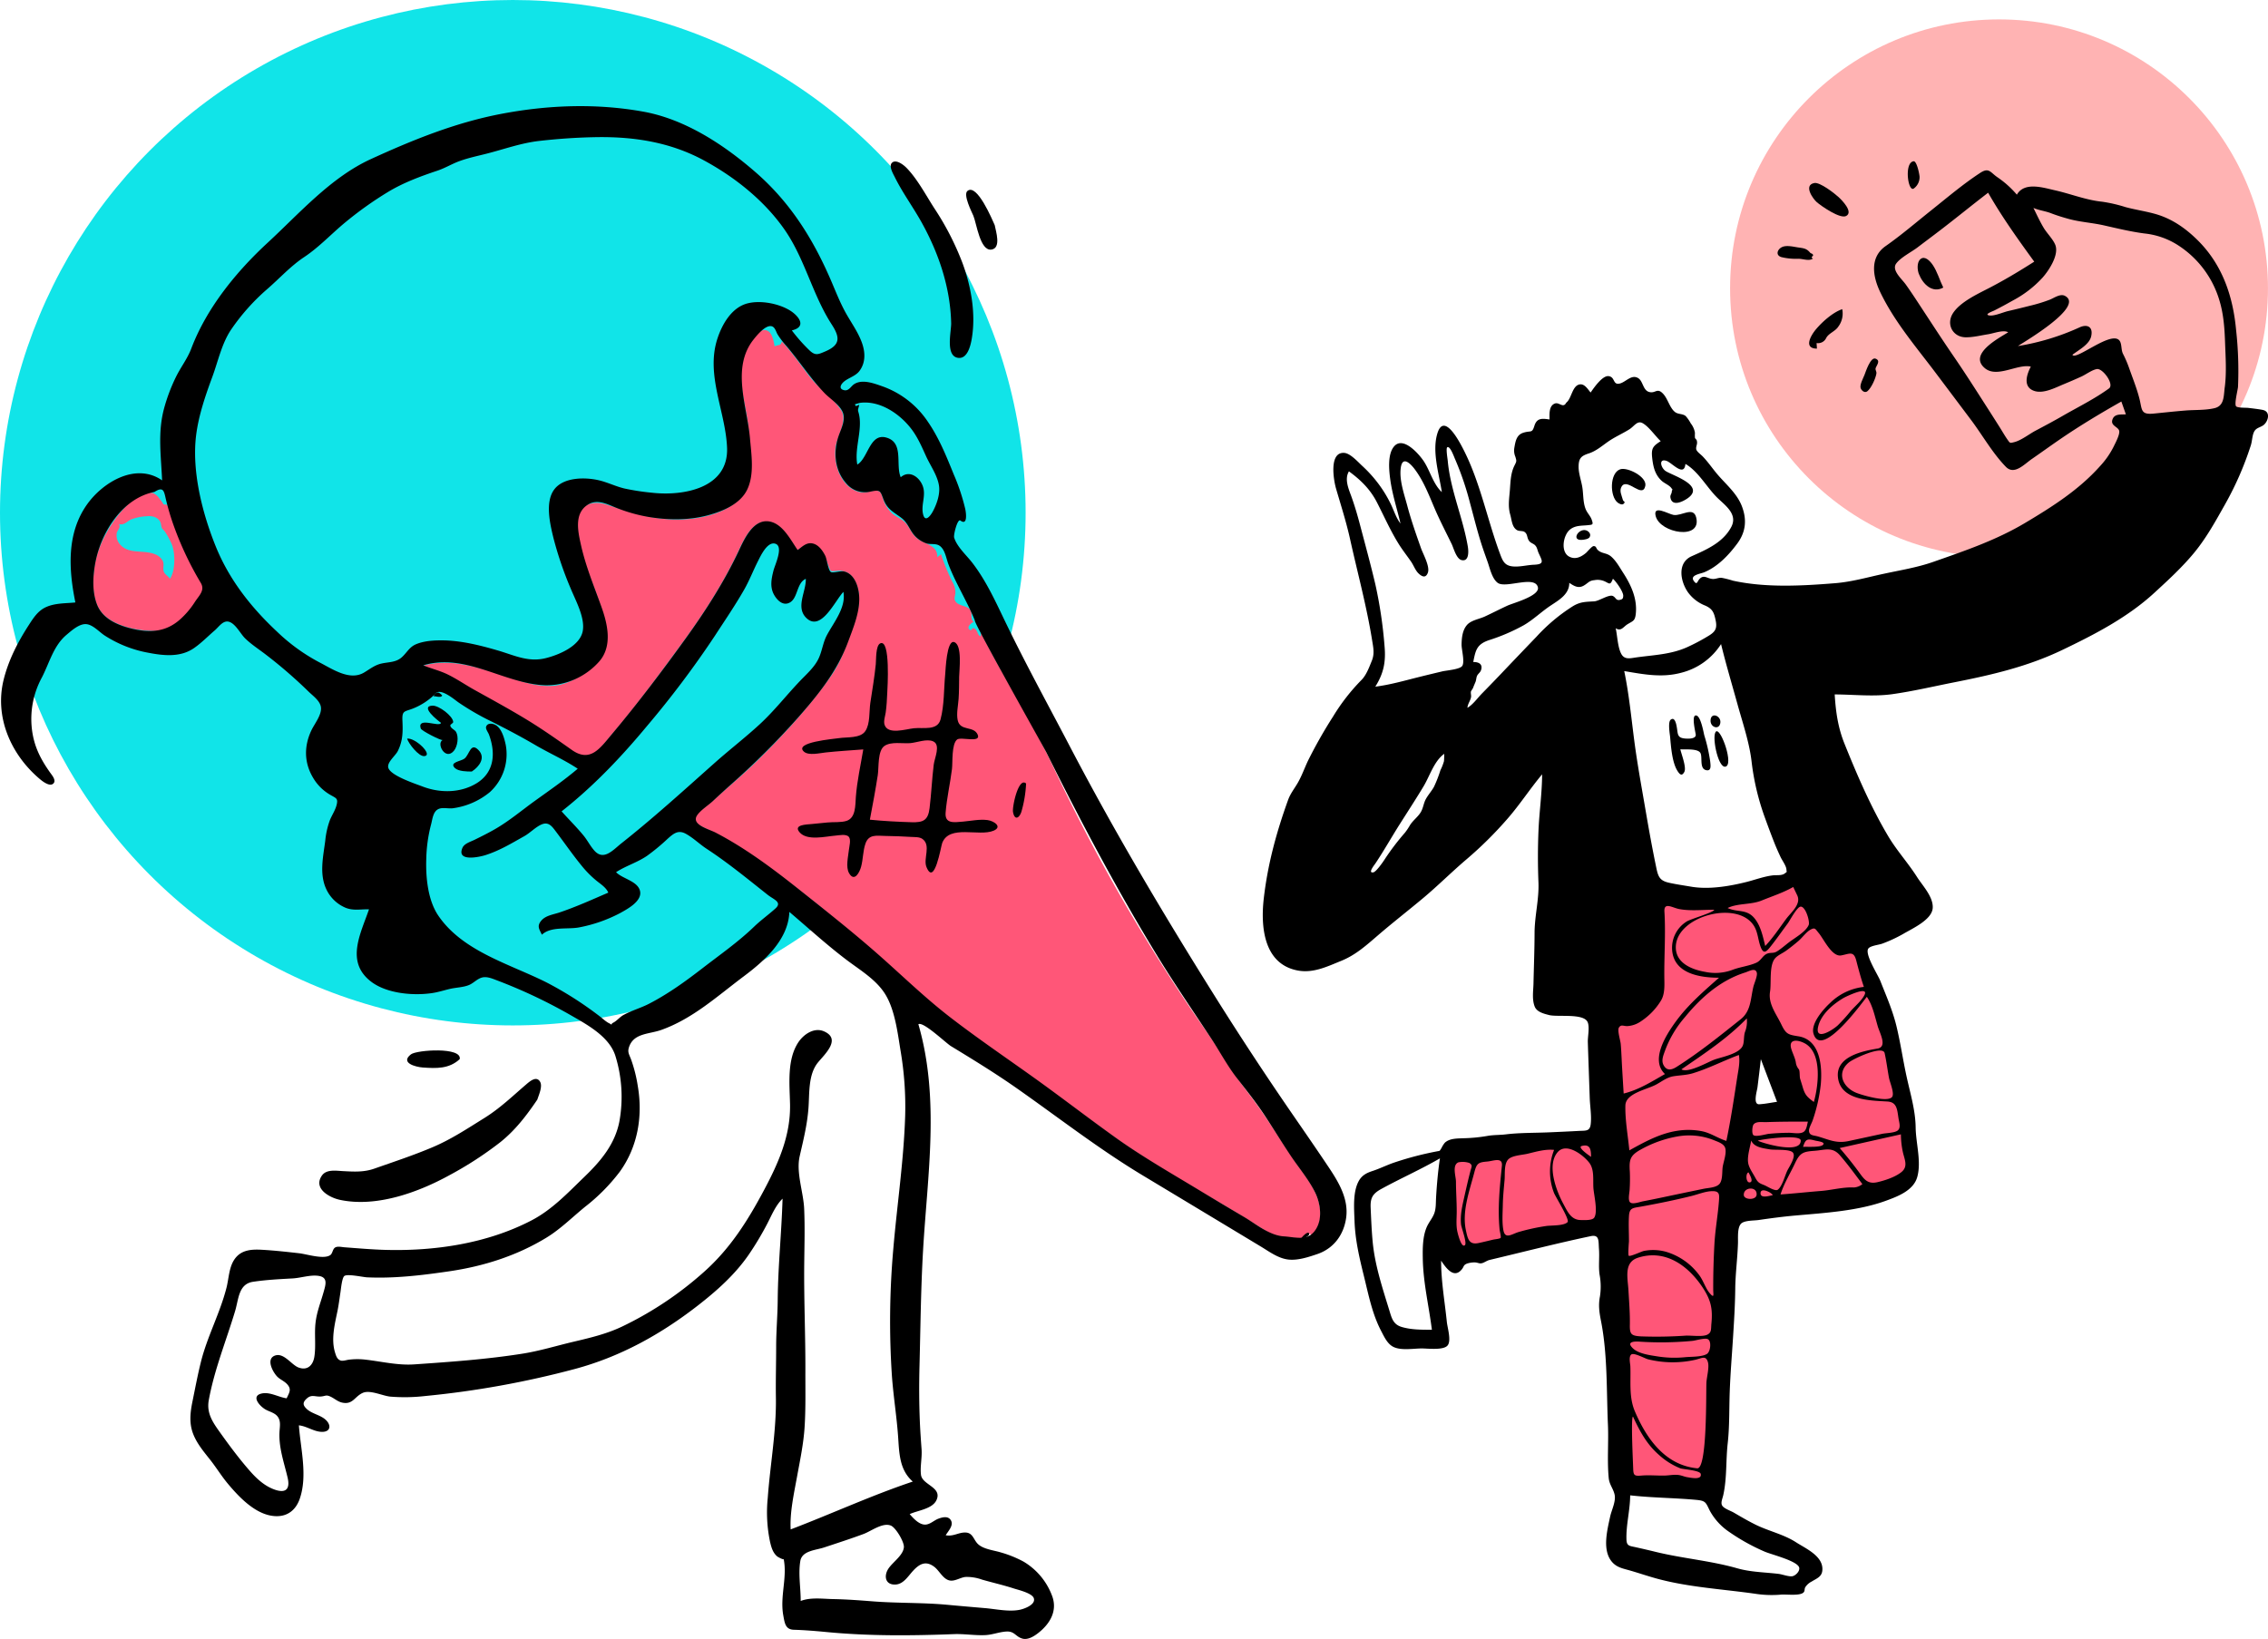 <svg xmlns="http://www.w3.org/2000/svg" width="934.683" height="675.565" viewBox="0 0 934.683 675.565">
  <g id="Group_424" data-name="Group 424" transform="translate(-875.545 -167.32)">
    <circle id="Oval" cx="110.836" cy="110.836" r="110.836" transform="translate(1588.545 175.32)" fill="#ffb3b3"/>
    <circle id="Oval-2" data-name="Oval" cx="211.336" cy="211.336" r="211.336" transform="translate(875.545 167.32)" fill="#11e4e8"/>
    <g id="composition-6" transform="translate(875.983 211.07)">
      <g id="Character_ice-cream" data-name="Character/ice-cream" transform="translate(0 0)">
        <path id="Combined-Shape" d="M844.891,357.777c3.585-.384,4.1,4.482,4.586,6.7,1.381-.873,2.611-.038,2.924-2.076,4.37,4.582,7.87,9.842,11.751,14.819,3.722,4.776,9.54,8.575,12.76,13.6,2.733,4.262-1.776,10.734-2.334,15.279-.629,5.122.708,10.985,4.2,14.89a10.95,10.95,0,0,0,6.052,3.586c2.4.488,4.69-.923,6.807-.623,1.756.249,1.833,1.411,2.446,3.137a13.764,13.764,0,0,0,3.892,6.267c2.216,1.858,4.6,2.394,6.286,4.891,1.475,2.178,2.312,4.288,4.6,5.8,3.053,2.018,7.95,2.628,7.619,7.339l1.575-1.252a81.865,81.865,0,0,0,4.679,11.381,8.412,8.412,0,0,1,1.225,4.559c-.029,1.264-.721,2.22.027,3.443,1.2,1.958,4.4,1.692,5.862,3.276,1.5,1.623-.057,3.826,1.675,5.24-.73.224-2.752,1.859-1.991,2.851,1.093,1.427,1.176-.528,1.942-.292,1.76.539,1.389,2.738,2.762,3.335.28.122.261-1.175.246-1.526v-.021l.605,1.187c9.173,17.9,20.052,34.89,28.673,53.058l.571,1.213a739.335,739.335,0,0,0,55.47,97.908c4.91,7.328,10.3,14.607,14.838,22.144,4.562,7.575,10.247,14.288,15.293,21.531,5.19,7.451,9.941,15.206,15.173,22.624,4.173,5.916,9.273,12.212,9.206,19.84-.031,3.39-.524,7.134-3.789,8.956-.079-1.4-2.192.148-2.7.491-2.181,1.485-1,1.321-3.346.8-3.816-.843-7.074.3-10.6-1.872-7.487-4.6-14.865-9.336-22.487-13.728-16.473-9.493-32.781-19.213-48.062-30.558-26.713-19.833-55.735-37.605-80.284-60.166-24.531-22.543-50.274-44.909-79.384-61.4-1.952-1.105-7.544-2.764-7.029-5.4.452-2.31,5.482-5.549,7.246-7.148,6.123-5.551,12.5-10.8,18.4-16.594,10.9-10.688,21.724-22.483,30.469-35.023,4.254-6.1,6.425-12.886,8.908-19.822,2.192-6.123,4.218-13.66.66-19.717a6.971,6.971,0,0,0-7.1-3.731c-2.632.176-2.514.716-3.558-2.079-1.124-3.008-2.037-6.5-5.051-8.239-3.121-1.8-5.248.12-7.776,1.926-2.908-4.2-6.476-11.474-12.339-11.876-6.122-.42-9.6,7.148-11.713,11.7-6.251,13.46-14.385,26.033-23.132,38.019-9.481,12.993-19.175,26.209-29.622,38.443-2.212,2.59-4.723,6.37-7.84,7.941s-5.693.185-8.313-1.594l-.238-.163c-6.368-4.371-12.561-8.86-19.191-12.861-7.343-4.433-14.893-8.493-22.383-12.669-3.3-1.842-6.439-4.061-9.844-5.715-3.172-1.542-6.627-2.305-9.874-3.655,11.925-3.558,24.485,1.1,35.772,4.8,5.858,1.918,11.984,3.916,18.239,3.4,5.409-.446,10.318-3.344,14.6-6.51,7.735-5.722,8.342-14.317,5.82-23-2.9-10-7.341-19.615-10.7-29.477-1.525-4.486-2.576-9.25.9-13.126,3.107-3.468,7.128-3.9,11.369-2.53,10.283,3.311,19.4,6.42,30.427,6.106,8.618-.245,19.58-2.693,25.386-9.7,3.182-3.841,3.3-9.123,3.317-13.888a118.82,118.82,0,0,0-1.13-16.916c-1.409-9.975-5.065-19.963-.481-29.648C838.937,363.385,841.93,358.094,844.891,357.777Zm89.593,124.59v.008l0-.007h0C934.478,482.285,934.481,482.3,934.484,482.367ZM577.806,435.522c2.694-3.73,10.068-12.415,15.7-10.515a6.287,6.287,0,0,1,2.341,2.043q.689.9,1.367,1.8.421,1.188,1.513.7c1.974,2.736,4.76,4.8,5.9,8.162,1.124,3.329,4.141,6.558,5.92,9.612,1.376,2.362,4.48,8.667,4.242,11.621v7.538c-.28,2.93-5.754,8.172-7.679,10.154-4.78,4.923-9.971,5.553-17.054,4.925-6-.532-13.772-2.534-17.834-7.307-3.9-4.579-3.843-11.676-3.266-17.316C569.753,449.065,573.206,441.891,577.806,435.522Zm18.462,1.25c-1.1-2.042-3.5-2.547-5.614-2.3a20.324,20.324,0,0,0-6.47,1.361c-1.787.871-2.692,2.4-4.92,1.884.882,1.522-.7,2.4-.927,3.772a5.549,5.549,0,0,0,1.438,4.678c2.408,2.769,6,2.715,9.35,2.985,2.829.228,6.309.7,7.971,3.35,1.072,1.71.1,2.943.6,4.661.369,1.266,1.915,1.993,2.591,3.079,2.264-3.335,2.185-10.479.8-14.045a32.171,32.171,0,0,0-2.863-5.357c-.32-.484-1.075-1.062-1.276-1.462C596.607,438.682,596.649,437.477,596.269,436.772Z" transform="translate(-530.669 -265.427)" fill="#ff5678" fill-rule="evenodd"/>
        <g id="Ink" transform="translate(0 0)">
          <path id="ink-shape" d="M329.541,615.023c4.1-1.6,9.146-.854,13.441-.777,5.392.1,10.8.507,16.174.928,10.324.809,20.6.467,30.928,1.433,5.13.479,10.263.922,15.4,1.36,4.494.383,9.714,1.575,14.2.717,1.853-.354,6.853-2.1,5.926-4.814-.715-2.095-6.344-3.386-8.178-3.982-4.314-1.4-8.768-2.409-13.129-3.66a18.423,18.423,0,0,0-6.828-1.11c-2,.189-4.11,1.684-6.138,1.512-3-.254-4.544-4.023-6.744-5.685-3.5-2.647-6.1-1.233-8.784,1.685-1.986,2.157-3.877,5.42-7.134,5.613-4.144.246-4.951-3.31-3.122-6.325,1.685-2.777,6.271-5.625,6.517-9.087.156-2.189-3.342-8.043-5.355-8.876-3.385-1.4-8.17,2.307-11.231,3.445-5.345,1.986-10.8,3.745-16.213,5.539-3.7,1.226-9.194,1.335-9.893,5.675-.875,5.434.191,10.953.166,16.41M117.7,531.482c1.076-2.386,2.207-3.743.055-5.957-1.2-1.238-2.9-1.847-4.084-3.132-1.779-1.931-4.567-7.208-.753-8.537,3.645-1.271,6.716,3.807,9.65,4.922,3.723,1.415,6.03-.958,6.562-4.518.684-4.574-.068-9.354.477-13.985.534-4.54,2.119-8.31,3.335-12.657.824-2.947,1.833-5.915-1.907-6.568-3.43-.6-7.409.826-10.887,1.018-5.425.3-10.914.572-16.294,1.386-6.006.909-5.9,7.055-7.405,12.079-3.656,12.181-8.559,24.133-10.842,36.691-.985,5.415,1.625,9.123,4.662,13.381,3.8,5.331,7.758,10.648,12.064,15.586,2.876,3.3,6.116,6.369,10.3,7.885,4.744,1.717,6.556-.19,5.462-4.868-1.445-6.176-3.625-12.142-3.368-18.575.094-2.342.775-4.859-.913-6.819-1.171-1.359-3.176-1.818-4.7-2.645-2.518-1.365-6.42-5.757-1.514-6.7,3.332-.642,6.873,1.6,10.1,2.015M231.008,289.55c2.994,3.345,6.248,6.546,9.087,10.021,1.628,1.993,2.781,4.389,4.527,6.278,3.826,4.137,7.637-.447,11.024-3.127,13.323-10.54,25.86-21.962,38.554-33.243,6.048-5.375,12.482-10.332,18.433-15.809,6.029-5.548,11.049-12.043,16.7-17.954,2.713-2.838,5.96-5.654,7.635-9.28,1.428-3.092,1.744-6.456,3.372-9.514,2.819-5.295,7.987-11.442,6.8-17.846-3.49,3.661-9.3,16.782-15.393,10.629-4.346-4.392.093-10.884-.1-16-4.127,1.752-3.055,8.858-7.454,10.116-2.38.68-4.415-1.476-5.525-3.366-1.919-3.268-1.215-6.688-.344-10.155.594-2.362,4.384-10.153.635-11.115-3.249-.833-5.971,5.145-7.047,7.264-1.973,3.885-3.5,7.9-5.667,11.7-3.736,6.553-8.039,12.813-12.142,19.14a397.071,397.071,0,0,1-28,37.2c-10.586,12.757-22.046,24.786-35.1,35.059M324.87,331c-.427,11.478-10.284,20.183-18.811,26.565-10.9,8.156-20.952,17.427-33.95,22.069-5,1.787-11.252,1.272-13.257,6.908-.783,2.2-.072,3.013.777,5.231a58.447,58.447,0,0,1,2.758,10.886c2.144,12.426.059,25.08-7.4,35.426a77.742,77.742,0,0,1-14.275,14.437c-5.227,4.253-10.172,9.213-15.934,12.731-12.292,7.5-25.946,11.81-40.119,13.883-7.371,1.079-14.773,2.039-22.217,2.42-3.861.2-7.728.234-11.591.064-1.726-.076-8.144-1.535-9.391-.545-.96.762-1.388,5.374-1.58,6.646-.408,2.69-.729,5.344-1.285,8.011-1.115,5.354-2.618,11.411-.974,16.812.476,1.562.86,2.834,2.307,3.359.916.333,2.54-.252,3.466-.348a29.116,29.116,0,0,1,6.182-.076c6.917.733,13.709,2.5,20.7,2.02,14.9-1.028,29.822-2.077,44.589-4.41,7.183-1.135,14.075-3.283,21.139-4.942,6.732-1.581,13.462-3.178,19.746-6.148A143.831,143.831,0,0,0,289.6,479.457c10.851-9.628,18.034-21.041,24.822-33.777,5.963-11.188,10.991-22.512,10.73-35.409-.166-8.162-1.335-18.275,3.381-25.474,2.154-3.288,6.5-6.335,10.549-4.6,7.348,3.156.407,9.405-2.4,12.829-4.037,4.933-3.495,12.443-3.913,18.475-.495,7.118-2.094,13.361-3.652,20.244-1.525,6.737,1.551,14.73,1.855,21.6.33,7.453.113,14.913.03,22.369-.166,14.829.522,29.618.471,44.444-.027,7.69.17,15.417-.317,23.1-.442,7-1.876,13.7-3.13,20.575-1.231,6.748-3.026,14.829-2.611,21.688,16.837-6.413,33.226-13.989,50.322-19.718-5.332-4.652-5.57-11.227-6-17.789-.566-8.653-1.99-17.232-2.611-25.885A338.709,338.709,0,0,1,367.7,470c1.56-18.326,4.326-36.591,4.9-54.995a137.05,137.05,0,0,0-1.854-26.5c-1.216-7.371-2.271-16.645-6.112-23.175-3.67-6.24-10.416-10.2-16.046-14.454-8.233-6.215-15.858-13.2-23.714-19.877m1.02-239.7a68.718,68.718,0,0,0,7.01,7.976c2.6,2.571,3.708,2,6.82.666,6.187-2.661,6.069-5.738,2.615-11.073-8.011-12.374-11.05-27.109-19.527-39.23-8.352-11.942-20.5-21.591-33.255-28.478-13.687-7.39-28.519-9.741-43.947-9.521-7.884.113-15.819.657-23.653,1.541-7.621.859-14.4,3.362-21.778,5.252-3.714.951-7.544,1.74-11.154,3.047-3.168,1.146-6.016,2.916-9.217,3.987-7.007,2.343-14.058,4.961-20.379,8.792A147.909,147.909,0,0,0,142.059,46.6c-5.814,4.764-10.863,10.3-17.149,14.482-5.724,3.809-10.275,8.939-15.465,13.4a86.823,86.823,0,0,0-14.49,16.269c-3.977,5.762-5.491,13.217-7.894,19.714-2.8,7.562-5.571,15.647-6.624,23.665-1.964,14.941,2.443,32.4,8.046,46.231,5.542,13.676,14.523,25.086,25.239,35.1a77.007,77.007,0,0,0,17.312,12.579c5.464,2.793,12.588,7.816,18.535,4.306,2.408-1.421,4.362-3.073,7.146-3.713,3.042-.7,6.023-.413,8.479-2.645,2.088-1.9,3.086-4.187,5.827-5.332,3.25-1.358,7.094-1.606,10.573-1.595,7.815.026,15.634,1.983,23.092,4.154,6.834,1.989,12.554,4.988,19.815,3.171,5.4-1.351,14.05-4.941,15.213-11.131,1.04-5.532-2.972-12.684-4.992-17.635a146.53,146.53,0,0,1-7.075-20.764c-1.391-5.7-3.574-14.817.351-20.026,3.856-5.118,12.771-5.056,18.309-3.769,3.63.843,6.967,2.543,10.6,3.4a96.633,96.633,0,0,0,11.3,1.739c13.078,1.481,31.686-1.866,30.989-18.591-.62-14.906-8.828-29.847-4.021-44.771,1.959-6.083,5.961-13.118,12.625-14.724,5.285-1.274,12.428.061,17.091,2.828,3.742,2.22,7.45,6.87,1,8.355M63.245,157.874c-13.184,2.574-21.9,16.48-24.319,28.812-1.095,5.588-1.482,12.242.636,17.649,2.441,6.233,9.34,8.834,15.427,10.141,6.959,1.495,13.126.911,18.643-3.917a34.448,34.448,0,0,0,6.223-7.3c1.782-2.763,4.261-4.777,2.468-7.865a133.945,133.945,0,0,1-11.158-23.588,102.2,102.2,0,0,1-3.332-11.3c-.688-3.072-1.021-4.947-4.588-2.638M178.71,241.348a27.244,27.244,0,0,1-8.775,5.738c-3.612,1.449-4.708.753-4.529,4.934.2,4.617.232,8.312-1.871,12.608-.984,2.011-4.621,4.725-3.934,6.987.986,3.247,11.084,6.53,14.03,7.665,7.049,2.717,15.272,2.773,21.925-1.066,7.728-4.459,8.412-12.543,5.5-20.366-.311-.835-1.44-2.246-1.162-3.156.51-1.671,2.61-1.43,3.815-.792,2.616,1.385,3.709,5.6,4.272,8.226a21.109,21.109,0,0,1-6.511,19.465,30.3,30.3,0,0,1-15.413,6.694c-1.649.166-3.731-.354-5.306.116-2.775.827-2.9,4.253-3.593,6.757a60.962,60.962,0,0,0-1.919,13.949c-.263,7.488.628,17.029,4.932,23.378,10.044,14.812,29.468,19.954,44.634,27.577a147.794,147.794,0,0,1,22.715,14.585,20.183,20.183,0,0,0,2.621,2.01c2.877,1.416.365.9,2.207-.035,1.418-.721,2.632-2.286,4.1-3.1,3.375-1.88,7.165-2.894,10.6-4.67,7.981-4.13,15.043-9.256,22.126-14.726,7.258-5.606,14.61-10.724,21.231-17.1,2.792-2.69,5.936-4.907,8.768-7.482,2.853-2.594-.8-3.671-3.214-5.58-8.223-6.5-16.343-13.2-25.123-18.946-2.929-1.917-5.512-4.5-8.569-6.194-3.191-1.768-5.085-.184-7.6,2.065a84.629,84.629,0,0,1-8.424,6.97c-4.038,2.778-8.732,4.115-12.792,6.76,2.606,2.73,8.962,3.644,9.883,7.779.935,4.191-5.3,7.462-8.217,9.08a60.01,60.01,0,0,1-16.561,5.833c-4.773,1.031-11.848-.522-15.673,3.083-1.09-2.308-2.113-3.514-.318-5.722s4.988-2.584,7.518-3.432c6.833-2.291,13.563-5.343,20.174-8.2-.878-2.055-3.07-3.461-4.743-4.8a42.232,42.232,0,0,1-6.335-6.4c-3.708-4.533-7.031-9.367-10.562-14.033-1.531-2.023-2.928-4.044-5.724-2.924-2.468.989-4.878,3.554-7.249,4.883-5.364,3.005-10.057,5.89-15.962,7.8-2.38.77-12.122,2.964-9.531-3,.768-1.766,3.335-2.494,4.917-3.267,2.922-1.428,5.834-2.884,8.649-4.515,5.783-3.349,10.883-7.677,16.293-11.573,5.969-4.3,12.039-8.469,17.642-13.245-5.576-3.7-11.761-6.4-17.527-9.783-5.827-3.417-11.7-6.505-17.727-9.54a106.749,106.749,0,0,1-14.054-8.117c-1.74-1.242-7.725-6.4-9.632-3.173m175.316-120.2q-1.1.277-2.179.628c4.888,7.478-.509,16.736,1.021,24.828,4.513-2.671,5.1-13.058,11.955-11.137,7.379,2.068,3.708,11.158,5.941,16.357,3.488-3.051,7.56-.2,9,3.419,1.558,3.921-.6,7.541.124,11.422.751,4.016,2.993,1.38,4.236-.988,1.584-3.019,2.968-7.1,2.384-10.552-.71-4.2-3.528-8.1-5.273-11.919-1.734-3.79-3.377-7.658-5.887-11.02-4.754-6.368-13.011-12.088-21.322-11.038m47.27,89.679c-3.191-7.97-7.913-15.269-10.931-23.3-.882-2.349-1.375-6.094-3.709-7.541-1.533-.951-3.574-.38-5.265-.892a11.747,11.747,0,0,1-4.672-2.978c-2.212-2.293-2.929-5.44-5.538-7.436-3.367-2.577-5.968-3.565-7.569-7.871-1.257-3.382-1.26-3.878-5.039-3.123a10.075,10.075,0,0,1-10.324-3.41c-4.82-5.461-5.353-13.154-2.988-19.746,1.106-3.082,3.031-6.669,1.432-9.9-1.486-3-5.093-5.151-7.378-7.541-5.778-6.04-10.3-13.109-15.717-19.447a32.3,32.3,0,0,1-3.622-4.767c-.634-1.1-1.009-3-2.48-3.315-2.533-.538-6.068,3.844-7.342,5.44-9.325,11.68-2.653,27.589-1.518,40.757.578,6.705,1.878,14.745-1.094,21.059-2.8,5.95-9.888,8.92-15.861,10.576-8.057,2.235-16.71,2.136-24.908.779a65.319,65.319,0,0,1-12.48-3.461c-4.159-1.573-8.485-4.278-12.723-1.424-5.471,3.685-3.781,11.077-2.579,16.465,1.963,8.8,5.39,17.011,8.422,25.465,2.546,7.1,4.608,16.011-.745,22.365a29.045,29.045,0,0,1-22.468,9.988c-17.11-.683-32.73-13.449-50.215-8.227,3.285,1.359,6.758,2.158,9.968,3.714,3.875,1.878,7.462,4.373,11.224,6.462,7.221,4.009,14.467,7.959,21.525,12.254,6.377,3.88,12.406,8.131,18.492,12.431,7.584,5.358,11.578-.576,16.444-6.364,10.621-12.633,20.732-26.012,30.381-39.4,8.39-11.64,16.177-23.792,22.244-36.795,2.171-4.653,5.826-12.545,12.178-11.628,5.639.814,8.928,7.624,11.844,11.791,2.034-1.459,3.778-3.409,6.525-2.606,2.278.665,3.854,3,4.862,5,.693,1.371,1.166,5.993,2.325,6.688.824.495,3.976-.569,5.381-.244,4.807,1.112,6.344,7.3,6.3,11.587-.068,5.916-2.538,11.835-4.563,17.313-4.537,12.28-12.311,21.877-20.88,31.581a322.728,322.728,0,0,1-27.611,27.512q-3.631,3.235-7.177,6.561c-1.936,1.823-5,3.719-6.515,5.86-2.8,3.962,4.7,5.761,7.486,7.21,12.007,6.239,23.071,14.456,33.644,22.834,10.9,8.641,21.869,17.316,32.347,26.471,10.25,8.956,19.931,18.5,30.725,26.832,11.089,8.557,22.709,16.457,34.1,24.6s22.506,16.725,33.9,24.886c11.134,7.975,23.086,14.811,34.8,21.892,6.126,3.7,12.284,7.355,18.439,11.012,4.977,2.957,10.378,7.553,16.278,7.927,5.317.337,10.358,2.294,13.536-3.49,2.412-4.391,1.413-10.431-.7-14.7-2.578-5.206-6.61-9.993-9.849-14.811-3.725-5.54-7.183-11.24-10.86-16.809-3.525-5.339-7.444-10.268-11.377-15.3-3.987-5.1-7.013-10.852-10.567-16.253-7.6-11.547-15.406-22.885-22.607-34.691-16.515-27.075-31.307-55.027-45.442-83.4-1.245-2.5-30.3-54.007-29.488-54.451M378.042,377.285c8.876,30.7,3.757,61.922,1.937,93.155-.92,15.792-1.06,31.682-1.468,47.5-.2,7.687-.185,15.38.134,23.064.161,3.865.443,7.718.718,11.576.243,3.411-.672,7.183-.241,10.475.551,4.216,8.917,5.044,6.346,10.455-1.724,3.63-7.762,4.185-11,5.715,1.438,1.667,3.688,4.16,6.087,4.317,2.161.141,3.829-1.734,5.766-2.443,1.719-.63,4.085-1.24,5.171.768,1.137,2.1-1.244,4.44-2.186,6.07,3.2.62,5.416-1.293,8.3-1.118,3.039.185,3.176,3.177,5.173,4.908,2.283,1.98,6.271,2.406,9.086,3.239a45.984,45.984,0,0,1,9.549,3.852,27.571,27.571,0,0,1,11.883,14.5c2.042,6.025-1.147,11.239-5.9,14.936-1.77,1.377-4.307,2.978-6.654,2.235-2.682-.849-3.1-3.034-6.371-2.871-2.936.145-5.723,1.319-8.675,1.469-4.338.221-8.672-.569-13.015-.4-17.525.673-35.052.823-52.547-.863-4.527-.436-8.964-.793-13.426-.936-3.47-.111-3.76-2.7-4.348-5.951-1.42-7.852,1.72-15.582.165-23.212.1.5-2.353-.807-2.649-1.056-1.8-1.519-2.406-3.677-2.943-5.92a59.011,59.011,0,0,1-.974-18.146c1.005-13.824,3.576-27.519,3.365-41.416-.106-7,.105-13.992.108-20.994,0-6.432.583-12.779.638-19.166.119-14,1.591-27.849,2-41.837-2.913,2.836-4.458,6.789-6.308,10.327a124.419,124.419,0,0,1-7.593,12.7c-5.739,8.36-13.438,15.164-21.415,21.332-15.222,11.771-31.759,20.886-50.409,25.878a381.287,381.287,0,0,1-61.42,11.1,74.571,74.571,0,0,1-14.511.262c-3.16-.307-8.3-2.862-11.3-1.566-3.413,1.474-4.1,5.017-8.575,4.023-1.707-.379-2.944-1.521-4.439-2.29-2.2-1.132-2.287-.351-4.386-.207-2.341.161-3.744-1.009-5.785.877-1.732,1.6-1.565,2.724.018,4.223,2.224,2.107,5.785,2.461,8.011,4.661,2.166,2.14,1.778,4.771-1.568,4.8-3.367.032-6.359-2.366-9.649-2.679.7,9.739,3.63,20.621.383,30.176-1.506,4.433-4.739,7.289-9.56,7.258-8.066-.052-15.142-7.477-20-13.262-2.686-3.2-4.863-6.79-7.456-10.066-2.651-3.349-5.494-6.717-7.012-10.768-1.615-4.31-1.143-8.635-.24-13.059,1.117-5.476,2.156-11.007,3.506-16.431,2.618-10.518,7.886-20.118,10.545-30.6,1.006-3.967.993-8.623,3.532-12.024,2.688-3.6,6.87-3.833,11.017-3.6,5.133.285,10.263.853,15.37,1.434,3.224.367,10.29,2.694,12.914.711.9-.683.9-2.472,1.961-3.089,1.019-.6,2.664-.168,3.777-.085,5.514.409,11.075.906,16.6,1.068,20.534.6,42.2-2.6,60.534-12.147,8.508-4.43,14.988-11.4,21.826-17.99,6.724-6.476,12.584-13.447,14.393-22.849a56.877,56.877,0,0,0-1.717-27.158c-2.672-8.094-12.157-13-19.059-16.987a212.829,212.829,0,0,0-30.048-14.094c-1.637-.631-3.627-1.433-5.427-1.111-2.207.4-3.691,2.309-5.7,3.154-2.388,1-5.316,1.01-7.835,1.6-2.443.568-4.823,1.35-7.311,1.726-7.834,1.183-18.844.239-25.318-4.769-10.584-8.184-4.189-19.768-.789-29.73-3.594-.122-6.588.719-10.019-.82a15.3,15.3,0,0,1-7.649-7.651c-2.836-6.189-1.2-13.3-.361-19.756a34.076,34.076,0,0,1,1.922-8.554c.862-2.123,2.277-4.146,2.8-6.391.576-2.473-.171-2.617-2.232-3.8a19.4,19.4,0,0,1-7.409-7.119c-3.809-6.267-3.9-13.107-.783-19.7,1.264-2.668,4.278-6.336,3.935-9.453-.295-2.681-3.327-4.769-5.113-6.524a195.054,195.054,0,0,0-17.491-15.155c-2.858-2.21-6.006-4.216-8.6-6.727-1.9-1.839-3.836-5.841-6.439-6.808s-4.34,1.943-6.155,3.5c-2.829,2.432-5.539,5.231-8.622,7.339-5.529,3.782-12.384,3.074-18.628,1.866a49.389,49.389,0,0,1-18.132-7.152c-2.209-1.457-4.79-4.416-7.51-4.653-2.906-.253-6.062,2.638-8.139,4.373-5.421,4.531-7.049,11.567-10.207,17.653A35.8,35.8,0,0,0,12.744,255.9c.863,6.874,3.509,12.068,7.445,17.621.813,1.149,2.719,3.318,1.326,4.588-1.7,1.555-5.2-1.562-6.34-2.569C3.81,265.536-2.65,250.463,1.04,235.374c1.981-8.1,5.855-15.6,10.354-22.568,1.913-2.965,3.779-5.93,7.107-7.442,3.787-1.721,8.079-1.516,12.124-1.929-2.8-13.706-3.674-28.621,4.924-40.566,6.6-9.167,20.11-17.188,30.819-9.754-.439-10.105-1.878-19.7.809-29.65a72.739,72.739,0,0,1,4.882-12.947c1.987-4.067,4.73-7.515,6.335-11.748,6.332-16.7,18.481-31.611,31.457-43.595,13.117-12.113,25.988-26.891,42.511-34.47C169.6,12.8,187.154,5.693,205.844,2.1c19.4-3.729,39.338-4.495,58.88-.964,17.131,3.1,32.985,13.5,45.948,24.724,14.792,12.8,24.34,28.24,31.894,46.12,1.659,3.927,3.26,7.889,5.295,11.642,2.258,4.165,5.159,8.038,6.819,12.507,1.481,3.985,1.73,8.309-.908,11.87-1.854,2.5-5.658,3.069-7.28,5.359-.819,1.155-.736,2.253,1.063,2.6,1.858.355,2.744-1.719,4.08-2.55,3.324-2.071,8.017-.307,11.378.87A37.7,37.7,0,0,1,382,129.016c4.565,6.645,7.6,14.193,10.611,21.624a84.489,84.489,0,0,1,4.76,14.312c.394,1.869.943,6.934-2.007,4.714-1.2-.9-2.907,5.929-2.584,7.016,1.122,3.782,5.124,7.328,7.479,10.389,5.538,7.2,9.246,15.262,13.153,23.4,8.461,17.629,17.882,34.744,26.935,52.068,18.434,35.279,38.58,69.2,59.71,102.925q15.7,25.06,32.455,49.361c4.938,7.163,9.892,14.33,14.723,21.565,4.105,6.149,8.157,13,7.1,20.67-.967,7.027-5.139,12.671-11.885,14.969-3.615,1.232-7.906,2.651-11.776,2.273-4.231-.413-7.963-3.246-11.49-5.372q-24.309-14.659-48.63-29.292c-18.135-10.91-34.722-23.864-52.025-35.994-8.8-6.172-17.882-11.734-27.055-17.321-2.066-1.258-11.438-10.272-13.425-9.041" transform="translate(0 1.143)" fill-rule="evenodd"/>
          <path id="ink-shape-2" data-name="ink-shape" d="M437.766,1071.011c-4.43,6.527-9.088,12.661-15.323,17.613a146.66,146.66,0,0,1-20.772,13.491c-12.935,7.139-30.272,13.46-45.3,10.224-4.272-.92-11.107-4.66-7.393-10,1.866-2.684,5.871-1.984,8.706-1.836,4.567.239,8.561.5,12.937-1.039,8.041-2.826,16.137-5.492,23.988-8.819,7.6-3.223,14.274-7.643,21.251-11.985,6.543-4.073,11.535-8.947,17.283-13.87,1.574-1.348,4.281-3.708,5.77-1.086,1.076,1.894-.562,5.457-1.152,7.309" transform="translate(-216.753 -661.524)" fill-rule="evenodd"/>
          <path id="ink-shape-3" data-name="ink-shape" d="M9.741,79.684C8.309,82.172,5.128,87,1.655,84.917c-4.43-2.655,1.315-11.134,2.4-14.33C8.76,56.666,9.093,41.752,6.789,27.357,5.642,20.2,3.566,13.212,2.784,6c-.152-1.4-.853-5,.906-5.819C5.8-.81,7.919,2.608,8.607,4.111,11.269,9.923,12.3,17.557,13.72,23.774A114.586,114.586,0,0,1,16.9,49.1C16.913,59.414,14.942,70.648,9.741,79.684Z" transform="matrix(0.94, -0.342, 0.342, 0.94, 363.602, 24.464)" fill-rule="evenodd"/>
          <path id="ink-shape-4" data-name="ink-shape" d="M7.507,17.191c-.426,2.556-.62,9.863-4.713,9.028C-1.847,25.271.736,13.918.56,10.6.467,8.847-.536.92,1.782.118,6.611-1.551,7.324,14.942,7.507,17.191" transform="matrix(0.94, -0.342, 0.342, 0.94, 396.561, 35.439)" fill-rule="evenodd"/>
          <path id="ink-shape-5" data-name="ink-shape" d="M465.554,1034.917c-4.446,4.054-9.609,3.816-15.222,3.43-2.85-.2-9.451-1.885-4.864-5.422,2.4-1.848,21.2-3.119,20.086,1.992" transform="translate(-276.547 -642.078)" fill-rule="evenodd"/>
          <path id="ink-shape-6" data-name="ink-shape" d="M1420.453,1233.307c.316-.629,2.985-3.649,3.56-2.427.543,1.151-2.855,2.393-3.56,2.427" transform="translate(-884.95 -766.234)" fill-rule="evenodd"/>
          <path id="ink-shape-7" data-name="ink-shape" d="M476.3,641.195c-.547,1.129-2.831.143-3.618.314,1.069-2.291,2.34-1.8,3.618-.314" transform="translate(-294.485 -398.252)" fill-rule="evenodd"/>
          <path id="ink-shape-8" data-name="ink-shape" d="M935.181,325.4q-.357,1.357-.712,2.716l-1.1-2.034,1.809-.681" transform="translate(-581.496 -202.294)" fill-rule="evenodd"/>
          <path id="ink-shape-9" data-name="ink-shape" d="M900.682,657.971c5.707.576,11.433.868,17.163,1.044,4.836.149,6.823-.767,7.44-5.8.732-5.964.982-11.981,1.714-17.946.332-2.71,2.959-8.127-.206-9.577-2.652-1.215-6.789.526-9.567.73-3.094.229-7.764-.716-10.5,1.12-2.924,1.963-2.288,8.835-2.786,12.06-.95,6.148-2.095,12.256-3.259,18.366m-2.722-28.963c-5.172.391-10.363.7-15.52,1.251-2.3.246-6.942,1.382-8.876-.289-4.542-3.923,12.433-5.3,14.359-5.609,3.245-.521,8.8.171,10.88-2.895,2.058-3.032,1.538-8.127,2.07-11.647.8-5.3,1.716-10.589,2.25-15.922.179-1.792-.077-7.713,1.815-8.592,4.347-2.022,2.981,18.816,2.91,20.38-.122,2.689-.257,5.391-.631,8.058-.212,1.5-.954,3.536-.5,5.046,1.311,4.33,8.757,1.832,12.149,1.487,3.8-.388,9.672,1.086,10.93-3.607,1.581-5.9,1.351-12.6,1.937-18.665.162-1.678.586-14.211,3.676-13.24,3.451,1.085,2.1,11.558,2.073,14.255-.036,3.043-.024,6.088-.23,9.126-.185,2.729-.953,6.074-.384,8.778,1,4.741,6.614,2.22,8.244,5.99,1.549,3.584-6.9.774-8.472,2.006-2.354,1.838-1.788,9.52-2.124,12.209-.738,5.908-2.156,12.043-2.617,17.933-.363,4.649,3.372,4.032,7.173,3.7,3.26-.289,6.841-1.064,10.108-.629,2.626.349,6.293,2.769,2.471,4.38-5.975,2.519-18.142-2.627-21.144,5.023-.566,1.443-3.2,18.178-6.513,9.917-1.384-3.453,2-8.871-1.609-11.516-1.253-.918-3.12-.756-4.573-.857-3.579-.25-7.182-.335-10.768-.409s-6.789-.794-8.17,3.125c-1.076,3.054-.956,6.471-1.816,9.6-.645,2.343-2.762,6.444-4.957,2.611-1.442-2.517-.338-6.916-.053-9.653.142-1.37.959-4.207-.081-5.358-1.115-1.236-4.1-.567-5.511-.455-4.074.323-11.659,2.285-14.777-1.412-2.608-3.093,2.814-3.152,4.946-3.361,2.2-.216,4.393-.415,6.588-.646,2.416-.255,5.615.086,7.889-.672,3.819-1.273,3.546-6.469,3.8-9.839.491-6.583,1.971-13.086,3.058-19.592" transform="translate(-542.63 -363.847)" fill-rule="evenodd"/>
          <path id="ink-shape-10" data-name="ink-shape" d="M1111.557,738.8a50.023,50.023,0,0,1-1.946,11.675c-.928,2.731-2.8,3.56-3.441.083-.4-2.2,2.286-14.621,5.387-11.758" transform="translate(-689.125 -459.583)" fill-rule="evenodd"/>
          <path id="ink-shape-11" data-name="ink-shape" d="M466.816,661.421c-1.523-1.094-8.737-6.85-3.523-7.078,2.662-.116,8.4,4.266,8.563,6.7.042.614-1.27.932-1.2,1.525.136,1.131,1.808,1.666,2.347,2.565,1.188,1.983.7,5.9-.839,7.783-3.5,4.3-7.384-2.978-4.676-4.405-.6.318-8.7-3.8-9.007-4.732-1.666-5.1,7.925-.3,8.334-2.354" transform="translate(-285.516 -407.227)" fill-rule="evenodd"/>
          <path id="ink-shape-12" data-name="ink-shape" d="M501.954,709.907c-1.85.058-5.566-.07-6.952-1.392-2.577-2.457,2.448-2.783,3.918-3.928,2.061-1.6,2.465-6.82,5.7-3.592,3.208,3.2.387,6.925-2.667,8.912" transform="translate(-307.939 -435.649)" fill-rule="evenodd"/>
          <path id="ink-shape-13" data-name="ink-shape" d="M443.891,690.381c3.345-.491,10.787,6.725,7.175,7.2-2.39.318-6.654-5.276-7.175-7.2" transform="translate(-276.547 -429.665)" fill-rule="evenodd"/>
        </g>
      </g>
      <g id="Character_selfie" data-name="Character/selfie" transform="translate(519.977 22.724)">
        <path id="Accent" d="M897.5,825.8c1.024-.4,4.036-2.307,5.141-2.093,1.817.352,4.828,5.549,6.061,7.026l11.927,14.292c1.591,1.907,3.886,3.909,5.019,6.115.872,1.7,1.171,4.038,1.692,5.858,6.465,22.6,12.788,45.347,17.5,68.388,1.014,4.959,1.975,9.953,2.539,14.988.278,2.488,1.008,6.145-.075,8.55-1.222,2.71-5.153,3.837-7.708,4.677a105.351,105.351,0,0,1-15.318,3.483c-12.4,2.105-24.959,3.328-37.494,4.317-3.829.3-7.771.3-11.576.812-1.817.245-1.273-.242-1.845.978-.8,1.7-.269,5.24-.363,7.09h0l-.669,13.059q-.912,17.81-1.824,35.621-.925,18.057-1.85,36.114-.35,6.841-.7,13.684c-.125,2.438.247,5.586-.407,7.946-.495,1.785.319,1.259-1.87,1.365-5.069.245-10.322-.369-15.392-.551l-17.255-.617c-1.643-.059-3.478.407-4.14-.771-.806-1.434-.192-5.377-.249-6.978l-.479-13.388h0l-1.314-36.75q-.9-25.06-1.794-50.122l-19.188,3.862-28.354,5.705c-4.335.873-9.483,2.863-13.959,2.221-4.446-.638-6.284-2.537-6.533-6.757-.268-4.524-.163-9.083-.1-13.611.1-7.406.312-14.81.592-22.212l37.884-3.412,20.172-1.817c1.526-.137,5.288.158,5.969-.993,1.059-1.788-.12-7.668-.151-9.691q-.151-9.56-.3-19.121-.552-35.177-1.1-70.353,4.535.149,9.07.274c13.154.371,26.372.909,39.529.5,6.6-.2,12.85-1.982,19.079-4.083C890.967,828.292,894.245,827.076,897.5,825.8ZM884.8,889.155l-6.72,32.867L901.08,920.5Z" transform="translate(-680.432 -529.42)" fill="#ff5678" fill-rule="evenodd"/>
        <g id="Ink-2" data-name="Ink" transform="translate(0 0)">
          <path id="ink-shape-14" data-name="ink-shape" d="M396.439,99.387c-.47,3.656-.135,7.641-4.262,8.6-3.819.893-8.009.642-11.9.955-4.376.352-8.739.832-13.105,1.265-5.505.545-4.72-1.57-5.924-6.272-1.1-4.293-2.855-8.578-4.315-12.766a45.427,45.427,0,0,0-2.414-5.571c-.838-1.66-.44-3.919-1.343-5.314-3.082-4.762-18.114,8.259-19.511,5.693,2.543-1.98,6.946-4.2,7.726-7.584.918-3.982-1.613-5.172-4.793-3.715a98.764,98.764,0,0,1-25.388,7.693c2.76-1.845,27.721-16.385,19.344-20.7-1.888-.972-4.41.858-6.113,1.55a64.022,64.022,0,0,1-8.346,2.556q-4.459,1.138-8.941,2.178c-2.1.484-5.834,2.2-7.876,1.779-2.074-.431,1.6-1.719,2.2-2.022,2.623-1.321,5.2-2.741,7.763-4.179a45.213,45.213,0,0,0,12.194-9.451c2.607-2.976,6.912-9.476,5.1-13.592-1.052-2.386-3.357-4.591-4.711-6.851-1.581-2.64-2.857-5.454-4.23-8.2,2.3,1.011,4.878,1.269,7.224,2.176s4.728,1.642,7.169,2.317c4.9,1.353,9.778,1.594,14.63,2.691,5.492,1.242,11.216,2.631,16.8,3.349a31.617,31.617,0,0,1,13.391,4.6,40.8,40.8,0,0,1,17.381,22.8c1.748,5.631,2.173,11.507,2.379,17.366.217,6.178.673,12.5-.119,18.648m-47.71.455c-5.936,4.327-12.857,7.709-19.228,11.391-3.646,2.106-7.369,4.074-11.087,6.048-2.639,1.4-5.845,3.979-8.749,4.7-1.838.455-1.7.489-2.863-1.186-1.111-1.6-2.082-3.322-3.122-4.97q-2.877-4.557-5.79-9.09c-4.34-6.784-8.672-13.567-13.232-20.206-4.575-6.662-8.963-13.447-13.4-20.2-2.06-3.141-4.107-6.295-6.293-9.35-1.67-2.333-5.949-5.891-3.917-8.637,1.888-2.551,6.188-4.671,8.731-6.6,3.108-2.358,6.235-4.691,9.334-7.061,6.663-5.094,13.152-10.41,19.81-15.511,5.65,9.91,12.3,19.2,19,28.413-6.063,3.869-12.188,7.547-18.576,10.859-4.718,2.446-11.937,5.752-14.918,10.392-2.936,4.569-.052,9.842,5.181,9.925,3.13.05,6.25-.779,9.318-1.253,2.215-.342,6.259-1.939,8.257-.813-3.59,2.29-16.613,8.966-9.593,14.818,5.018,4.184,13.5-1.921,18.922-.665-1.652,3.171-3.37,8.229,1.216,9.953,3.817,1.436,8.812-1.24,12.247-2.659,2.482-1.025,4.948-2.085,7.389-3.2,1.94-.89,4.265-2.694,6.338-3.078,2.419-.449,7.346,6.295,5.019,7.992M238.369,333.548c3.4-.619,5.141-2.024,6.21,2.1.959,3.694,1.908,7.252,3.143,10.878a23.529,23.529,0,0,0-13.854,6.555c-2.755,2.539-8.235,8.6-6.876,12.851,3.3,10.332,19.968-12.847,21.949-15.324,2.425,3.544,3.317,8.184,4.522,12.236.858,2.884,4.041,8.413-.167,9.115-5.908.985-16.992,3.184-16.291,11.552.828,9.876,13.391,9.82,20.44,10.264,3.974.25,3.992,3.434,4.558,7,.253,1.594,1.044,3.747-.309,4.914-1.2,1.035-4.881,1.064-6.445,1.4-4.559.979-9.115,1.976-13.673,2.954-5.175,1.11-7.911-.445-12.748-1.862-1.791-.525-3.59-.3-3.722-2.309-.081-1.231,1.123-3.133,1.518-4.35a67.847,67.847,0,0,0,3.339-14.828c.653-7.347-.163-18.362-9.209-19.8-4.3-.682-5.132-.9-7.074-4.944-2.1-4.367-5.438-8.413-4.631-13.444.583-3.646-.4-10.545,1.926-13.569,1.076-1.4,3.173-2.232,4.6-3.258,1.824-1.309,3.581-2.709,5.281-4.175,1.43-1.231,3.173-3.639,4.794-4.529,1.981-1.088,2.041-.346,3.463,1.352,2.1,2.508,5.437,9.915,9.254,9.218m9.6,16.322c-1.177,2.376-3.9,4.585-5.63,6.568A77.041,77.041,0,0,1,237,362.349c-2.139,1.99-9.739,6.8-8.065.327,1.3-5.032,6.178-9.108,10.469-11.619.831-.487,10.554-5.206,8.562-1.186m8.313,23.957c.754,3.368,1.159,6.84,1.8,10.233.33,1.734,2.154,5.924,1.41,7.592-1.26,2.827-12.6-.52-14.948-1.492-5.595-2.316-8.163-8.261-3-12.5,1.956-1.6,13.986-7.2,14.739-3.836m7.433,40.452c.632,3.215,2.479,6.2-.575,8.627-2.536,2.018-6.691,3.4-9.815,4.114-4.259.979-5.629-1.408-7.883-4.477-2.424-3.3-5-6.49-7.682-9.589l25.224-5.647a35.736,35.736,0,0,0,.731,6.971M243.57,429.2c-4.385-.227-9.1,1.093-13.549,1.44-5.554.433-11.091,1.064-16.65,1.437,1.424-4.544,3.982-8.6,5.983-12.888,2.007-4.307,3.416-4.773,8.034-5.1,4.279-.308,7.3-1.781,10.454,1.849,3.286,3.775,6.261,7.878,9.261,11.88a6.165,6.165,0,0,1-3.533,1.386m-31.343.927c-1.082.788-4.418-1.452-5.542-1.886-2.187-.845-2.672-1.117-3.814-3.25-.98-1.834-2.54-3.919-2.848-6.013-.406-2.759.816-6.393,1.26-9.135,1.184,2.855,5.07,3.186,7.7,3.653,1.986.354,7.87-.21,9.367,1.2,1.655,1.563-1.391,5.92-2.185,7.562-.947,1.959-2.117,6.541-3.935,7.865m-2.12,2.264c-1.3.211-5.049,1.506-4.974-.872.084-2.716,5.24.214,4.974.872m-6.6-.142c-.238,2.287-5.16,2.1-5.272.086-.191-3.4,5.65-3.738,5.272-.086m-5.628-61.682c-1.258,3.584-8.922,4.866-11.866,5.97-2.688,1.008-10.718,5.659-13.49,3.972,9.382-6.448,19-12.767,26.947-21a11.843,11.843,0,0,1-.77,5.658c-.541,1.737-.263,3.814-.82,5.4m-2.333,13.069c-1.35,8.779-2.675,17.673-4.5,26.364-3.482-1.064-6.353-3.22-10.01-3.971a29.187,29.187,0,0,0-10.151-.2c-7.172,1.067-13.565,4.614-19.822,8.071-.578-6.02-1.775-12.463-1.633-18.5.117-5.019,8.705-6.5,12.6-8.578,2.357-1.254,4.488-3.018,7.173-3.455,2.763-.451,5.429-.437,8.158-1.279,6.452-1.991,12.525-5.147,18.847-7.5.517,3.014-.2,6.084-.659,9.053m-6.029,37.154c-.287,2,.075,5.557-1.446,7.078-1.432,1.433-4.491,1.48-6.379,1.868q-8.629,1.776-17.244,3.6-3.855.819-7.721,1.556c-1.231.232-4.318,1.413-5.355.433-.983-.93-.251-3.9-.2-5.148a71.079,71.079,0,0,0,.09-7.479c-.3-4.778-.033-6.608,4.414-9.08a48.11,48.11,0,0,1,14.922-5.4,27.477,27.477,0,0,1,15.638,1.62c1.426.575,3.565,1.284,4.229,2.821.9,2.092-.645,6.009-.949,8.129m-6.477,77.018c-2.108,1.322-6.7,1.1-9.119,1.365a44.554,44.554,0,0,1-11.733-.418c-2.925-.454-7.29-1.082-9.531-3.136-3.185-2.917.49-3.051,2.928-2.846a137.248,137.248,0,0,0,21.342-.332c1.378-.1,5.083-1.31,6.412-.744,1.7.724,1.179,5.185-.3,6.111m-4.018,47.151c-13.2-1.283-20.857-12.216-25.645-23.392-2.57-6-1.643-12.3-1.9-18.642-.046-1.159-.774-4.035.418-4.9,1.12-.814,5.649,1.7,6.874,2a42.419,42.419,0,0,0,19.518.191c2.727-.647,4.253-1.852,5.119.85.7,2.176-.447,6.186-.572,8.466-.216,3.945.4,35.835-3.815,35.426m-26.375.012c-.051-1.915-1.017-21.268-.079-21.326,2.786,6.009,5.647,11.384,10.718,15.8a29.124,29.124,0,0,0,8.742,5.507c1.217.455,8.114.8,8.452,2.311.591,2.643-4.117,1.576-5.514,1.362-1.12-.173-2.129-.651-3.228-.85-2.094-.38-4.073.131-6.176.173-3.2.065-6.334-.27-9.531.007-2.922.252-3.306-.084-3.384-2.988m1.949-86.8c11.3-3.653,20.748,3.265,26.714,12.321,3.4,5.164,4.162,8.775,3.567,14.89-.213,2.189.18,3.671-1.832,4.563-1.992.883-6.517.228-8.673.329a175.084,175.084,0,0,1-18.571.307c-4.026-.238-4.6-.921-4.526-4.829.083-4.7-.308-9.388-.574-14.1-.288-5.1-2.039-11.562,3.9-13.48m-3.7-6.777c.007-3.457-.2-7,.011-10.455.21-3.422,1.667-3.253,4.9-3.836,7-1.265,13.982-2.68,20.883-4.395,2.73-.678,5.814-1.979,8.658-1.989,2.984-.011,2.826,1.523,2.627,4.165-.443,5.852-1.515,11.618-1.841,17.44-.352,6.283-.536,12.646-.508,18.936.01,2.123.526,3.7-1.284,1.709s-2.7-5.162-4.317-7.4a26.2,26.2,0,0,0-13.707-9.816,19.719,19.719,0,0,0-9.283-.386c-.935.188-5.618,2.424-6.214,1.982-.4-.3.078-5.815.079-5.955M192.243,571.2a83.261,83.261,0,0,0,14.473,8.056c2.828,1.267,14.021,3.933,14.379,6.785.191,1.521-1.664,3.226-2.879,3.406-1.541.228-4.081-.778-5.65-.969-5.709-.693-11.406-.7-16.976-2.287-11.121-3.174-22.651-4.068-33.888-6.835-2.674-.658-5.353-1.275-8.04-1.871-2.553-.567-3.7-.47-3.786-3.2-.2-5.987,1.518-12.121,1.532-18.182,9.09,1.038,18.212,1.024,27.327,1.878,3.906.365,3.815,1.106,5.526,4.519a24.945,24.945,0,0,0,7.984,8.7M147.921,376.7c-.115-2.216-.205-4.439-.405-6.649-.135-1.485-1.491-5.635-.726-6.792.909-1.373,1.824-.535,3.45-.573a10.939,10.939,0,0,0,5.7-2.04,27.076,27.076,0,0,0,8.007-8.224c1.911-2.886,1.555-6.83,1.532-10.286-.061-8.937.591-17.654.045-26.63-.25-4.123,3.269-1.594,6.111-1.06,4.649.873,9.7.269,14.426.28-.176,1.1-9.837,3.827-11.4,4.866a12.784,12.784,0,0,0-5.961,11.756c.733,9.751,11.473,11.382,19.32,11.4-6.511,5.757-12.9,11.245-18.022,18.347-3.773,5.237-10.418,15.561-4.25,21.354-5.452,3.1-10.856,6.541-17.023,8.031-.276-4.593-.572-9.186-.811-13.781m-2.475-178.007c2.22,1.426,3.153-.59,4.843-1.634,2.379-1.471,3.167-1.327,3.469-4.612.558-6.093-2-11.608-5.223-16.594-1.462-2.266-2.922-4.965-4.986-6.736-1.882-1.615-3.785-1.059-5.529-2.728-.685-.657-.538-1.583-1.67-1.557-.745.017-2.556,2.326-3.172,2.836-1.944,1.61-4.323,2.835-6.871,1.508-3.71-1.932-2.518-8.944.363-11.215,2.219-1.749,4.841-1.479,7.367-1.761,1.894-.211,2.288-.129,1.509-2.3-.546-1.518-1.805-2.7-2.427-4.187-1.2-2.851-.935-6.316-1.451-9.333-.464-2.7-1.548-5.628-1.509-8.373.051-3.5,1.194-4.4,4.223-5.385,2.935-.949,5.365-3.042,7.864-4.8,2.829-1.991,5.928-3.305,8.835-5.123,1.974-1.234,3.248-3.73,5.418-2.564,2.579,1.385,5.306,5.395,7.5,7.444-3.209,2.037-3.955,2.928-3.513,6.916.406,3.656,1.151,6.913,3.945,9.46,1.074.979,3.076,1.762,3.908,2.891.971,1.315.34.156.217,1.64-.065.8-.7,1.324-.561,2.249.616,4.109,5.336,1.684,7.281.256,6.949-5.1-6.026-9.149-9.109-11.007-2.128-1.284-3.18-5.38.191-4.292,2.243.724,7.31,6.861,7.825,1.267,5.562,3.231,8.994,10.095,13.658,14.435,3.363,3.13,7.881,6.6,5.211,11.6-3.4,6.372-10.147,9.264-16.305,12.014-5.974,2.666-4.733,10.212-1.54,14.831a16.077,16.077,0,0,0,7.174,5.532c2.972,1.326,3.59,2.883,4.239,5.959.721,3.411-.045,4.786-3,6.549a81.425,81.425,0,0,1-8.978,4.736c-6.658,2.914-13.565,3.1-20.647,4.091-2.482.348-4.862,1.073-6.216-1.388-1.523-2.769-1.635-7.538-2.335-10.625m-1.07-13.252c-1.667-.878-5.69,2.039-7.8,2.167-3.408.206-5.646.129-8.671,1.936a73.017,73.017,0,0,0-15.051,12.589q-7.748,8.061-15.45,16.167-3.5,3.663-7.049,7.275c-1.868,1.9-3.694,4.561-6.006,5.914.12-1.607,1.105-2.743,1.455-4.233.2-.871-.152-1.61-.02-2.443.043-.271.77-1.212.881-1.52.3-.815.656-1.619,1.006-2.465.327-.79.279-1.608.611-2.433.341-.85,1.275-1.413,1.6-2.25.949-2.451-.622-3.587-3.135-3.529.983-4.9,1.413-7.3,6.54-9.031a78.7,78.7,0,0,0,14.183-6.088c4-2.292,7.328-5.6,11.169-8.149,3.438-2.287,7.719-4.684,7.683-9.374,1.95,1.322,3.777,2.435,6.007,1.119,1.882-1.112,2.132-2.007,4.308-2.216a7.146,7.146,0,0,1,4.462.566c1.866.918,2.121,1.557,3.207-1.147,1.235,1.039,4.356,5.368,4.252,7.081-.057.944-.2,1.37-1.369,1.619-1.659.353-1.595-.909-2.814-1.551M136.6,441.627c-.811,1.243-4.23,1.014-5.55,1-4.025-.052-5.432-3.43-7.2-6.694-2.784-5.146-6.945-15.835-2.378-21.236,3.6-4.262,10.626,1.108,13.086,4.327,2.124,2.781,1.493,6.953,1.69,10.29.166,2.813,1.952,9.863.35,12.316m-11,1.864c-1.609,1.609-6.831,1.268-8.963,1.614a85.48,85.48,0,0,0-11.281,2.48c-2.748.837-5.465,3.088-6.19-.744-.608-3.221-.306-7.084-.247-10.335.063-3.507.43-6.97.735-10.462.207-2.361-.31-6.705,1.617-8.518,1.661-1.562,5.7-1.712,7.857-2.23,3.541-.849,7.241-1.965,10.923-1.585a24.437,24.437,0,0,0-.027,17.752c.657,1.658,6.571,11.033,5.577,12.027M98.544,420.267c-.9,8.769-1.8,17.593-.936,26.406.052.526.68,2.933.407,3.31s-2.517.592-3.025.712c-2.015.478-4.028.985-6.056,1.409-3.948.825-4.463-1.669-5.237-5.327-1.659-7.839,1.558-16.337,3.507-23.866.949-3.666,1.653-4.088,5.258-4.392,2.509-.211,6.464-1.977,6.082,1.749M83.3,452.982c-1.509,1.372-3.016-5.1-3.149-5.762-.527-2.62-.234-5.277-.226-7.938.013-4.156-.3-8.294-.311-12.431,0-2.237-1.68-6.812.968-8a8.781,8.781,0,0,1,4.564.254c1.455.95.881,1.566.45,3.218-.965,3.709-1.8,7.437-2.64,11.177-.825,3.667-1.638,7.2-1.245,10.983.129,1.253,2.552,7.619,1.59,8.494m48.11-40.858c3.677-1.036,3.874,1.781,3.868,4.478-.561-.43-5.787-3.937-3.868-4.478M82.219,214.186c-.9,1.485-6.608,1.89-8.239,2.281-3.208.768-6.418,1.532-9.618,2.332-6,1.5-11.843,3.19-17.989,3.975,3.375-5.4,4.425-10.07,3.8-16.813a184.4,184.4,0,0,0-3.759-25.276c-1.932-8.218-4.169-16.381-6.324-24.544-1.058-4.01-2.2-7.944-3.611-11.847-1.129-3.128-2.891-7.065-.976-10.271,4.861,3.547,8.761,7.368,11.533,12.756,2.971,5.776,5.564,11.705,9.012,17.231,1.577,2.526,3.417,4.83,5.1,7.276,1,1.455,1.734,3.554,3.012,4.782,1.473,1.414,3.044,2.082,3.886-.306.9-2.562-1.978-7.631-2.829-10.037-2.054-5.808-4.091-11.6-5.675-17.563-1.282-4.816-3.4-10.639-2.65-15.72.742-5.031,4.156-1.43,5.883.908,3.561,4.822,5.693,10.443,8.032,15.909,2.15,5.022,4.658,9.811,7.037,14.717.828,1.707,1.919,6.117,4.087,6.625,3.152.739,2.885-3.7,2.584-5.5-2-11.938-7.211-23.37-8.293-35.515-.052-.58-.806-5.093-.2-5.47,1.175-.731,2.76,3.847,3.267,4.969a121.757,121.757,0,0,1,6.157,18.148c1.433,5.241,2.729,10.522,4.337,15.713.884,2.854,1.9,5.66,2.9,8.475.9,2.55,1.82,6.907,4.176,8.587,3.342,2.383,15.3-3.284,16.515,1.783.862,3.6-10.228,6.5-12.59,7.6-3.109,1.439-6.16,3.016-9.27,4.457-2.355,1.09-5.74,1.537-7.443,3.588-1.805,2.173-2.094,5.224-2.148,7.92-.042,2.04,1.372,7.075.3,8.836m-7.558,39.323a21.272,21.272,0,0,1-1.462,3.707,51.354,51.354,0,0,1-2.671,6.866c-.986,1.765-2.441,3.344-3.393,5.136-.9,1.7-1.024,3.661-2.079,5.364-1.207,1.945-3.2,3.345-4.4,5.278a26.623,26.623,0,0,1-2.037,3.059,100.86,100.86,0,0,0-8.272,10.848c-.608.987-3.579,5.295-4.762,5.528-2.472.486.405-3.028.889-3.755,3.5-5.255,6.612-10.789,9.992-16.126,3.274-5.168,6.625-10.3,9.776-15.541,2.57-4.277,4.347-10.416,8.524-13.429q.024,1.536-.1,3.066m114.191-48.3c2.034,8.363,4.467,16.467,6.76,24.755,2.128,7.69,4.96,15.92,5.842,23.848a102.345,102.345,0,0,0,5.582,23.254c1.248,3.449,2.532,6.911,3.887,10.32.744,1.873,1.577,3.7,2.422,5.532.656,1.421,2.389,3.722,2.456,5.228.053,1.206.472.724-.718,1.63-1.232.939-3.367.6-4.8.763-3.743.433-7.394,1.841-11.043,2.753-7.038,1.759-15.427,3.155-22.639,1.931-3.034-.515-6.185-.961-9.184-1.632-3.691-.826-4.45-2.353-5.207-5.981-1.657-7.931-3.084-15.841-4.451-23.825-1.627-9.5-3.387-18.983-4.642-28.538-1.268-9.667-2.179-19.343-4.165-28.905,8.014,1.34,15.561,2.854,23.6.658a27.32,27.32,0,0,0,16.306-11.792m31.371,103.535c1.791,3.693-2.527,7.013-4.619,9.857-2.76,3.749-5.337,7.665-8.547,11.056-.963-3.853-1.808-8.189-4.377-11.354-3.282-4.041-7.112-2.39-11.132-4.3,4.216-2.051,9.6-1.268,14.072-3.1,4.412-1.8,8.866-3.22,12.971-5.563.545,1.134,1.084,2.271,1.633,3.4M204.587,394.9c-2.695.15-.892-5.533-.717-6.945.481-3.882.968-7.763,1.389-11.652q3.335,8.794,6.668,17.588c-2.443.349-4.87.872-7.34,1.009M200.2,423c.368.817,2.082,3.54.729,4.042-1.855.688-2.078-3.822-.729-4.042m-3.215-63.159c-8.584,6.854-17.109,13.725-26.4,19.626-2.035,1.293-4.084,1.834-5.433-.73-1.06-2.016.06-4.286.74-6.26a44.639,44.639,0,0,1,8.1-13.5c6.686-8.177,14.644-15.161,24.8-18.384,1.661-.528,4.226-2.119,4.808.079.343,1.293-1.108,4.521-1.4,5.734-1.213,5.01-.948,10.028-5.216,13.434m24.71,49.984c.189,5.82-15.72,1.126-17.7.085,2.08-.7,17.616-2.7,17.7-.085m5.908.036c.945.252,4.57.572,3.216,1.811-1.212,1.109-6.7.664-8.155.8.977-3.211,1.72-3.468,4.939-2.611m-2.947-7.8c-.356,1.295-.5,3.27-1.661,4.157-1.446,1.106-4.518.434-6.154.443q-4.169.022-8.322.433c-1.058.105-5.345,1.4-6.337.516-.729-.647-.457-3.684.073-4.367,1.089-1.4,3.6-.918,5.17-.973,5.753-.206,11.474-.222,17.23-.209m-3.693-21.511a5.446,5.446,0,0,1-1.3-3.017c-.37-1.951-1.312-3.619-1.866-5.5-1.218-4.148,2.674-3.78,5.529-2.259,7.406,3.946,5.619,17.734,3.787,24.189-2.663-1.958-3.646-2.846-4.562-6-.348-1.2-.738-2.38-1.1-3.573-.266-.879-.081-3.231-.485-3.832m.642-67.106c2.068-.25,3.96,6.166,3.369,7.555-1.209,2.84-5.829,5.377-8.182,7.19-1.567,1.206-3.123,2.591-4.8,3.643-1.555.977-2.449.429-3.895.9-2.092.677-2.6,2.89-4.74,3.842-3.012,1.339-6.663,1.713-9.81,2.922a20.193,20.193,0,0,1-11.319.812c-5.756-1-12.5-3.855-11.985-10.85.915-12.341,25.424-18.665,32.108-8.2,1.74,2.724,1.713,5.9,2.842,8.824,1.223,3.166,2.41,1.922,4.249-.41,2.407-3.051,4.644-6.266,6.956-9.39.748-1.01,3.71-6.653,5.2-6.835M71.406,433.607c-.117,2.1.008,4.228-.722,6.23-.735,2.02-2.226,3.653-3.085,5.616-1.741,3.978-1.728,8.791-1.658,13.053.162,9.917,2.51,19.549,3.752,29.348-4.134-.01-8.408.037-12.415-1.145-3.579-1.056-4.15-3.672-5.163-6.968-2.842-9.258-5.912-18.477-6.83-28.172-.437-4.62-.62-9.278-.829-13.913-.182-4.066.731-5.84,4.4-7.853,7.978-4.377,16.249-8.02,24.145-12.6-.807,5.439-1.29,10.921-1.6,16.409M412,108.678c-1.943-.356-3.9-.579-5.864-.813-1.023-.123-4.21.048-4.976-.619-.911-.793.667-6.792.747-8.08a152.454,152.454,0,0,0-.791-23.435c-1.285-13.962-5.675-26.9-15.806-36.949-5.042-5-10.711-8.975-17.6-10.891-4.012-1.116-8.146-1.712-12.167-2.794a60.191,60.191,0,0,0-9.64-2.222c-6.72-.691-12.864-3.231-19.422-4.7-4.825-1.081-12.586-3.644-15.714,1.8a40.063,40.063,0,0,0-8.045-7.211c-2.975-2.063-3.461-4.125-7.1-1.742-7.077,4.63-13.706,10.278-20.316,15.546-6.174,4.92-12.148,10.071-18.618,14.6-6.6,4.615-5.348,12.446-2.245,18.938,5.839,12.22,14.845,22.666,22.728,33.141q7.407,9.843,14.81,19.706c4.7,6.284,8.768,13.557,14.262,19.2,3.464,3.559,7.6-1.1,10.725-3.246,3.88-2.671,7.692-5.441,11.577-8.1,8.09-5.547,16.746-10.743,25.286-15.572l1.863,5.283c-1.875.141-4.41-.278-5.364,1.738-1.364,2.88,1.982,3.259,2.568,4.91.524,1.475-1.624,5.37-2.26,6.7a34.54,34.54,0,0,1-5.623,8.041c-8.7,9.755-19.7,16.733-30.871,23.384-11.95,7.116-24.758,11.461-37.841,16.047-6.653,2.331-13.558,3.414-20.422,4.908-6.615,1.439-13.224,3.328-19.984,3.871-13.829,1.11-28.5,1.942-42.166-1.041a39.172,39.172,0,0,0-4.6-1.168c-1.22-.108-2.123.4-3.274.469-2.472.141-3.889-2.07-5.853-.015-.983,1.027-1,2.753-2.369.835-1.742-2.439,2.711-2.911,4.361-3.607,5.556-2.34,10.022-7.051,13.552-11.813s4.035-9.841,1.887-15.412-7.03-9.345-10.7-13.867c-1.773-2.19-3.405-4.507-5.352-6.551-1.039-1.092-2.714-2.138-2.779-3.239-.076-1.28.691-1.916.232-3.472-.119-.4-.627-.635-.735-1.079a16.447,16.447,0,0,1,0-2.007,8.312,8.312,0,0,0-1.706-3.877,16.043,16.043,0,0,0-2.1-3.041c-1.321-1.065-3.122-.631-4.465-1.71-2.125-1.707-2.873-5.3-4.752-7.377-2.646-2.917-3.211.03-6.014-.9-2.4-.8-2.369-4.4-4.307-5.623-2.729-1.719-5.027,1.443-7.45,2.147-3.188.927-1.963-2.67-4.8-3-2.566-.3-6.12,4.909-7.4,6.758-1.3-1.52-2.73-4.109-5.076-3.181-2.463.974-2.9,5.507-4.7,7.124-.627.562-.495.977-1.266,1.236-1,.334-2.324-1.113-3.612-.672-2.6.89-2.282,4.358-2.287,6.6-3.066-.448-5.2-.676-6.231,2.628-1,3.234-1.386,1.807-4.619,2.858-2.787.905-3.177,3.552-3.637,6.14a6.594,6.594,0,0,0,.412,3.734c.546,1.849.546,1.825-.344,3.59-1.552,3.079-1.645,6.47-1.893,9.858-.263,3.616-.9,6.907.132,10.438.635,2.185.684,5.159,2.824,6.383.849.485,2.291.219,3.013.7,1.379.918.959,2.316,1.878,3.657.688,1,1.8,1.1,2.569,1.914.838.886.888,1.965,1.366,3.046,1.413,3.2,2.742,4.749-1.864,4.932-2.842.113-5.873.965-8.7.7-3.34-.308-4.171-2.175-5.234-5.017-5.358-14.325-8.237-29.851-15.293-43.473-1.549-2.991-7.909-15.21-10.6-6.307-2.267,7.509.707,16.673,1.847,24.147-3.578-3.225-4.9-9.032-7.617-12.969-2.006-2.908-8.289-10.051-11.972-5.958-2.9,3.226-2.177,10.066-1.642,13.923.847,6.1,2.8,11.981,4.189,17.965-1.754-2.293-2.618-5.094-3.835-7.677a51.071,51.071,0,0,0-5.6-9.157A53.8,53.8,0,0,0,41,131.779c-1.757-1.622-4.9-5.171-7.4-5.363-6.421-.492-4.4,11.285-3.423,14.653,2.027,6.979,4.224,13.766,5.8,20.886,3.076,13.91,6.8,27.5,9.068,41.586.5,3.124,1.106,5.617-.129,8.619-1.089,2.645-2.218,5.808-4.227,7.842a82.056,82.056,0,0,0-11.72,15.074,192.956,192.956,0,0,0-10.359,18.266c-1.366,2.9-2.484,6.043-4.054,8.836-1.418,2.52-3.122,4.512-4.13,7.3C5.612,282.813,2.047,295.913.414,310.031c-1.341,11.591-.092,27.01,13.9,29.722,6.429,1.246,12.2-1.605,18-3.958,6-2.433,10.332-6.389,15.223-10.593,6.077-5.224,12.387-10.125,18.528-15.262S77.887,299.1,84,293.906a158.837,158.837,0,0,0,16.717-16.542c5.178-5.912,9.385-12.462,14.4-18.456-.019,7.761-1.171,15.452-1.494,23.2q-.444,10.66-.016,21.309c.287,7.1-1.589,13.856-1.6,20.939-.016,6.91-.29,13.779-.441,20.681-.068,3.1-.675,6.57.482,9.557.864,2.231,3.579,2.928,5.9,3.529,3.58.929,14.351-.86,15.949,2.964.873,2.087-.006,5.886.062,8.193.113,3.8.253,7.6.383,11.4q.2,5.886.409,11.772c.127,3.457.8,7.308.383,10.731-.356,2.933-2.067,2.55-4.777,2.7-4.091.226-8.184.408-12.278.586-6,.263-12.271.143-18.027.852-2.418.3-5.06.171-7.61.656a66.224,66.224,0,0,1-9.4.924c-2.615.129-5.977-.061-8.032,1.873a10.553,10.553,0,0,0-1.378,2.217c-.946,1.4-.42,1.031-1.973,1.346a133.171,133.171,0,0,0-17.759,4.682c-2.969,1.035-5.725,2.424-8.708,3.4-2.615.853-4.531,1.9-5.823,4.47-2.309,4.584-1.724,11.215-1.557,16.155.263,7.707,1.975,15.044,3.822,22.5,1.921,7.754,3.427,15.716,7.164,22.839,1.228,2.341,2.553,5.327,5.061,6.547,3.238,1.575,8.217.62,11.751.626,2.372,0,8.724.818,10.5-1.17,1.717-1.926-.011-7.357-.253-9.746-.85-8.375-2.379-16.827-2.358-25.258,1.934,2.858,5.289,7.792,8.646,3.413.826-1.078.5-1.579,1.971-2.2a9.672,9.672,0,0,1,3.406-.5c1.2.081,1.647.564,2.751.328.977-.21,2.077-1.085,3.2-1.351,13.9-3.3,27.71-6.862,41.665-9.8,3.69-.778,3.165,2.054,3.409,5.244.269,3.528-.244,7.091.245,10.58a26.793,26.793,0,0,1,.157,9.047c-.707,3.6-.252,6.606.452,10.173,2.714,13.754,2.229,28.671,2.842,42.649.318,7.28-.365,14.713.319,21.954.259,2.735,1.785,4.246,2.4,6.734.71,2.857-1.227,6.494-1.816,9.262-1.184,5.555-3.264,13.506.541,18.34,2.055,2.611,4.749,2.989,7.791,3.872,3.64,1.057,7.229,2.288,10.886,3.289,13.364,3.658,27.805,4.374,41.5,6.389a44.547,44.547,0,0,0,9.84.213c2.08-.145,7.205.54,8.935-.705.927-.666.457-1.5.928-2.315a6.566,6.566,0,0,1,2.619-2.348c1.887-1.192,4.069-1.889,4.387-4.35.778-6.029-6.756-9.224-10.784-11.83-5.148-3.333-11.367-4.619-16.83-7.339-3.015-1.5-5.923-3.2-8.827-4.9-1.26-.738-3.813-1.574-4.69-2.737-.9-1.186-.019-2.879.352-4.574,1.531-7,1.014-14.165,1.806-21.243s.576-14.222.837-21.347c.269-7.338.875-14.658,1.341-21.985.428-6.767.86-13.644.932-20.418.067-6.282.924-12.445,1.126-18.768.069-2.146-.316-6.038,1.108-7.856,1.25-1.594,5.387-1.394,7.317-1.674,5.2-.755,10.153-1.417,15.3-1.872,12.238-1.083,25.856-1.88,37.428-6.146,4.772-1.759,11.122-4.162,12.706-9.642,1.821-6.3-.556-14.042-.635-20.483-.084-6.876-2.077-13.586-3.572-20.249-1.61-7.173-2.624-14.469-4.363-21.615-1.6-6.557-4.185-12.364-6.632-18.589-.993-2.525-6.648-11.225-4.894-13.371.945-1.156,4.349-1.449,5.729-1.977a57.437,57.437,0,0,0,8.7-4.055c3.664-2.166,11.687-5.748,12.057-10.559.352-4.6-4.167-9.246-6.464-12.857-3.7-5.82-8.369-10.907-11.893-16.842-7.123-11.993-12.788-25.13-17.982-38.054-2.717-6.762-3.6-13.13-4.051-20.347,7.889.019,15.919.989,23.758-.113,8.531-1.2,17.074-3.223,25.53-4.889,15.4-3.035,30.186-6.463,44.452-13.3,13.359-6.4,26.915-13.4,37.976-23.564,5.719-5.253,11.554-10.607,16.492-16.614,5.074-6.171,8.891-13.182,12.8-20.11a131.016,131.016,0,0,0,10.479-24.047c.547-1.681.55-3.823,1.25-5.411.79-1.793,2.227-1.84,3.727-2.785,2.11-1.329,3.515-5.777-.147-6.449" transform="translate(0 -6.205)" fill-rule="evenodd"/>
          <path id="ink-shape-15" data-name="ink-shape" d="M600.443,31.652c1.8,1.549,9.576,7.007,12.087,5.68,3.1-1.638-1.807-6.573-3.127-7.789-1.68-1.548-7.685-6.23-9.984-5.8-4.595.869-.6,6.511,1.024,7.905" transform="translate(-372.109 -14.777)" fill-rule="evenodd"/>
          <path id="ink-shape-16" data-name="ink-shape" d="M604.282,173.637c1.019-2.005,3.729-2.743,4.982-4.683a9.017,9.017,0,0,0,1.644-7.235c-3.859,1.3-8.249,5.231-10.831,8.306-2.158,2.569-5.224,7.939.408,7.952q-.074-1.147-.148-2.293a3.689,3.689,0,0,0,3.944-2.046" transform="translate(-372.109 -100.752)" fill-rule="evenodd"/>
          <path id="ink-shape-17" data-name="ink-shape" d="M564.4,97.285a25.637,25.637,0,0,0,7.083.67c1.845.041,4.365,1.055,5.86-.088-1.327-.768.35-.811.021-1.56-.276-.624-.8-.42-1.225-.925-1.518-1.8-2.839-1.779-5.247-2.154-1.866-.292-4.61-.964-6.4-.037-1.887.976-2.617,3.367-.09,4.094" transform="translate(-350.615 -57.764)" fill-rule="evenodd"/>
          <path id="ink-shape-18" data-name="ink-shape" d="M656.239,229.1c1.609-1.35,3.363-5.257,3.688-7.273.127-.79-.442-1.395-.374-1.976.13-1.108,2.407-3.249.022-4.158-2.086-.8-4.047,5.386-4.577,6.734-.544,1.379-2.025,4.066-1.57,5.4.377,1.107,1.724,2.182,2.811,1.271" transform="translate(-407.036 -134.336)" fill-rule="evenodd"/>
          <path id="ink-shape-19" data-name="ink-shape" d="M707.728,11.106a5.786,5.786,0,0,0,2.226-4.742c-.12-1.464-1.216-6.51-2.449-6.361-4.1.494-2.254,13.4.223,11.1" transform="translate(-439.277 0)" fill-rule="evenodd"/>
          <path id="ink-shape-20" data-name="ink-shape" d="M458.709,614.2c-.337-1.234-1.562-8.778-3.681-8.264-1.61.391.062,7.029.137,7.9.157,1.827-3.356,1.768-4.988,1.521-2.589-.391-2.381-1.908-2.768-4.262-.146-.889-.706-4.909-2.561-3.437-1.253.995-.357,5.951-.253,7.082.362,3.917.786,10.605,3.115,14.162.928,1.419,1.764,2.119,2.739.3.987-1.841-1.247-7.452-1.638-9.336,1.843.18,7.148-.418,8.258,1.5,1.014,1.747-.608,6.739,2.645,7.144,1.929.241,1.58-1.995,1.394-3.713a68.6,68.6,0,0,0-2.4-10.6" transform="translate(-276.731 -377.483)" fill-rule="evenodd"/>
          <path id="ink-shape-21" data-name="ink-shape" d="M494.548,623.2c-2.136.965.546,15.034,3.671,14.581,3.648-.53-1.636-15.5-3.671-14.581" transform="translate(-307.628 -388.23)" fill-rule="evenodd"/>
          <path id="ink-shape-22" data-name="ink-shape" d="M489.48,607.791c-.263,3.168,3.853,4.349,4.048.906.15-2.656-3.771-4.237-4.048-.906" transform="translate(-304.941 -377.483)" fill-rule="evenodd"/>
          <path id="ink-shape-23" data-name="ink-shape" d="M429.269,384.092c1.88,7,18.986,9.983,16.681.538-1.155-4.73-5.974-.528-9.34-1.078-2.178-.356-8.665-4.4-7.341.541" transform="translate(-267.327 -237.774)" fill-rule="evenodd"/>
          <path id="ink-shape-24" data-name="ink-shape" d="M395.42,343.388c.8-3.748-7.394-7.884-10.368-6.853-4.352,1.51-4.333,11.163-1.013,13.729.437.338,1.776,1.143,2.432.5,1.035-1.015-.1-.738-.338-1.752-.383-1.612-1.637-3.682-.388-5.516,2.361-3.465,8.524,5.26,9.676-.11" transform="translate(-237.774 -209.564)" fill-rule="evenodd"/>
          <path id="ink-shape-25" data-name="ink-shape" d="M346.242,403.223c-2.956-.166-5.379,4.422-1.031,4.037.833-.074,2.622-.283,3.105-1.158.8-1.45-.775-2.806-2.075-2.879" transform="translate(-213.593 -251.208)" fill-rule="evenodd"/>
          <path id="ink-shape-26" data-name="ink-shape" d="M722.037,108.471c-1.012-1.463-3.133-3.819-4.958-2.351-1.618,1.3-1.335,4.514-.715,6.111,1.669,4.3,5.614,8.127,10.078,5.651-1.551-3.106-2.424-6.546-4.405-9.411" transform="translate(-445.994 -65.824)" fill-rule="evenodd"/>
        </g>
      </g>
    </g>
  </g>
</svg>
